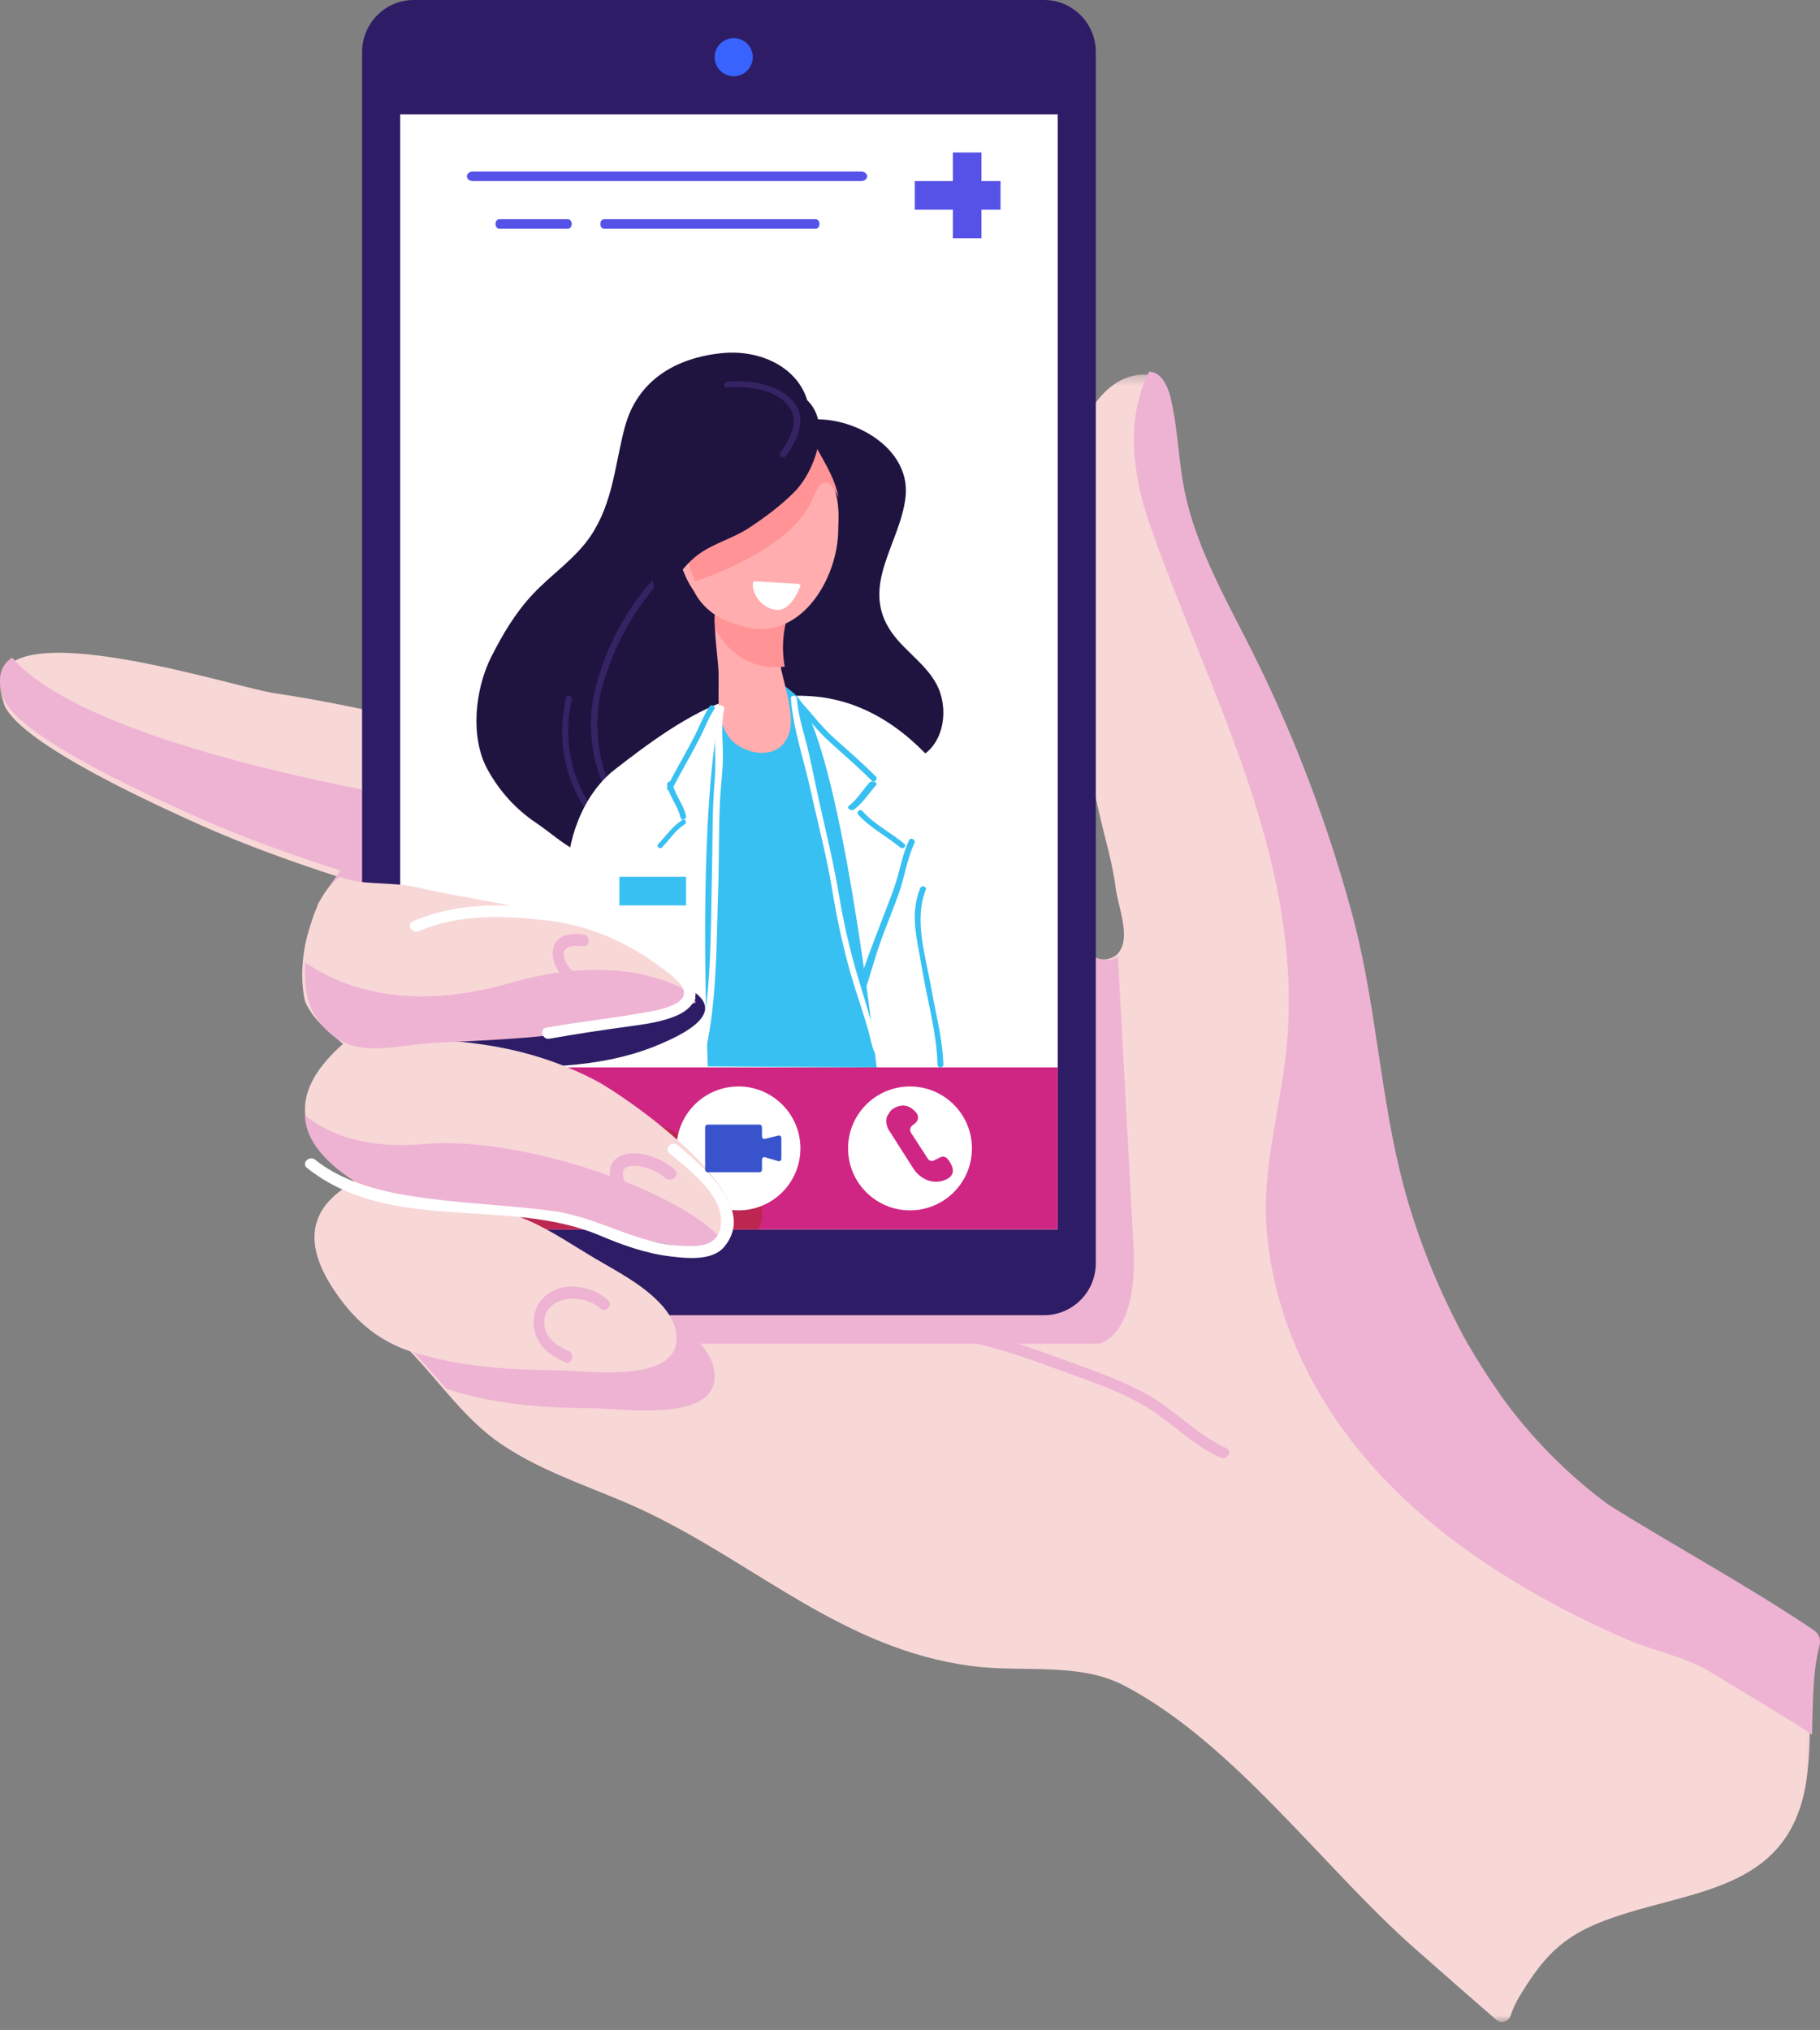 <svg xmlns="http://www.w3.org/2000/svg" xmlns:xlink="http://www.w3.org/1999/xlink" width="191" height="213" viewBox="0 0 191 213">
    <rect x="0" y="0" width="191" height="213" fill="#808080" stroke="none"/>
    <defs>
        <path id="m2ktz2xhxa" d="M0 0.302L190.809 0.302 190.809 173.163 0 173.163z"/>
    </defs>
    <g fill="none" fill-rule="evenodd">
        <g>
            <g>
                <g>
                    <g transform="translate(-726 -223) translate(408 198) translate(318 25) translate(0 39)">
                        <mask id="oz4fl0j2wb" fill="#fff">
                            <use xlink:href="#m2ktz2xhxa"/>
                        </mask>
                        <path fill="#F8D7D7" d="M190.77 133.57l-.052.202v.01c-.049.175-.089.35-.128.53l-.013.058c-.035.167-.07.334-.101.505-.005.009-.005.023-.01.036-.034.18-.065.36-.091.54-.123.783-.207 1.583-.264 2.392-.013.171-.026.342-.03.514-.049.77-.075 1.547-.098 2.334-.017.822-.03 1.648-.057 2.475-.039 1.525-.123 3.042-.33 4.51-1.73 12.074-12.4 11.516-21.181 14.844-4.535 1.714-6.469 3.864-8.956 7.965-.391.646-.699 1.328-.94 2.04-.216.628-.994.848-1.499.408-2.887-2.518-5.775-5.032-8.635-7.564-9.642-8.541-18.971-21.526-30.41-27.505-4.8-2.505-10.662-1.327-16.124-2.065-13.28-1.803-22.233-10.475-33.874-16.089-5.084-2.448-10.727-4.004-15.42-7.213-2.154-1.473-3.902-3.336-5.594-5.275-.506-.58-1.002-1.165-1.508-1.75-.246-.285-.492-.57-.743-.856-.254-.295-.514-.585-.777-.87 0-.005 0-.005-.005-.005-.171-.19-.347-.378-.518-.563-.15-.163-.304-.32-.457-.479-.233-.242-.466-.475-.703-.703-.242-.238-.488-.47-.739-.695-.343-.312-.681-.637-1.006-.962-.765-.774-1.464-1.605-2.057-2.48-.171-.25-.33-.505-.483-.76-.15-.26-.294-.523-.426-.787-.132-.268-.255-.54-.365-.813-.945-2.351-1.05-4.976.294-7.82l.576-.409c.224-.022.457-.048.686-.07-.053-.145-.119-.286-.18-.422-.084-.158-.168-.303-.251-.453 0 0-.005.005-.005-.004-.079-.124-.158-.242-.25-.356-.106-.154-.224-.303-.347-.449-1.688-1.986-4.395-3.261-4.817-6.272v-.005c-.017-.1-.03-.206-.04-.312-.22-2.597 1.587-7.82 4.944-6.712-.237-.255-.478-.492-.72-.725l-.004-.005c-.203-.193-.413-.382-.616-.563-1.74-1.538-3.502-2.751-4.43-4.83-.276-1.178-.36-2.554-.254-3.97.114-1.569.465-3.186 1.041-4.602 0-.004.004-.008.004-.008.132-.252.273-.506.418-.752.281-.475.58-.945.888-1.412.1-.153.207-.307.312-.46.044-.071.092-.142.14-.208 0-.004.005-.008.005-.008.37-.541.747-1.082 1.116-1.613-4.746-1.53-10.046-3.416-14.752-5.539C17.07 45.775 2.05 39.08.44 34.926c-.039-.096-.07-.193-.105-.29-.057-.167-.105-.33-.15-.488-.012-.04-.021-.074-.026-.11-.351-1.38-.11-2.386.576-3.094.158-.167.343-.317.545-.449 5.107-3.345 23.937 2.717 27.51 3.24 2.808.409 5.963.989 9.255 1.68 1.375.285 2.773.593 4.175.913 2.667.607 5.366 1.267 7.98 1.934 1.468.383 2.91.77 4.307 1.152 2.149.594 4.184 1.183 6.042 1.754 9.783 2.99 16.766 4.027 26.329 7.763.847.33 1.691.673 2.54 1.024 1.318.54 2.623 1.095 3.941 1.644 1.917.8 3.841 1.582 5.797 2.295.804.294 1.635.523 2.47.72.97-.034 1.894.049 2.781.23.888.184 1.745.47 2.567.83.751.202 1.397.519 1.977.884.528.343 1.01.738 1.472 1.151.11.14.224.286.348.435.821 1.016 1.876 2.114 2.97 2.813.11.07.216.132.326.194.092.053.184.101.276.145.203.097.405.18.602.237.062.022.123.04.185.053.027.01.053.018.08.018.052.013.1.022.149.03.013.005.026.01.043.01.062.008.128.017.19.021.28.022.557 0 .826-.074.1-.031.197-.066.294-.11.101-.044.198-.097.29-.159.07-.044.14-.096.206-.15 1.702-1.7 0-5.098-.202-7.612-.118-.695-.25-1.394-.4-2.084-.153-.695-.316-1.38-.5-2.07-.229-.906-.449-1.816-.664-2.726-.171-.716-.334-1.437-.497-2.158-.87-3.842-1.639-7.692-2.315-11.49-.176-1.038-.348-2.075-.506-3.121-1.099-7.315-1.459-14.844.66-22.005.47-1.587 1.182-3.235 2.161-4.594 1.117-1.538 2.58-2.698 4.443-2.967.396-.052.743-.057 1.055-.013 1.797.242 2.276 2.005 2.588 3.89.014.075.027.159.04.233.15.915.277 1.842.404 2.77.005.017.005.04.01.057.35 2.641.68 5.319 1.33 7.89.25.971.541 1.925.897 2.862.36.923.756 1.832 1.187 2.734.009.013.013.026.017.04 1.323 2.97 2.883 5.859 4.342 8.76 1.732 3.45 3.327 6.976 4.781 10.554l.106.268.303.787.088.21c2.145 5.553 4.008 11.21 5.55 16.964.005.005.005.009.005.013 2.267 8.998 2.715 18.374 5.08 27.293.053.202.105.404.162.602.725 2.638 1.609 5.214 2.633 7.745 1.023 2.532 2.188 5.003 3.476 7.425 1.222 2.18 2.544 4.272 3.955 6.286 1.59 2.228 3.335 4.263 5.199 6.153 1.872 1.895 3.871 3.636 6.016 5.218 2.224 1.398 4.491 2.752 6.772 4.106l2.491 1.468c.541.32 1.086.641 1.626.963 1.332.791 2.66 1.582 3.982 2.387.075.047.154.096.237.145.783.478 1.56.958 2.338 1.45 1.38.862 2.743 1.745 4.092 2.655.004.005.013.01.017.014l.158.104c.387.265.568.743.444 1.192" mask="url(#oz4fl0j2wb)"/>
                    </g>
                    <path fill="#EEB3D3" d="M33.273 95c.744-1.258 1.625-2.47 2.463-3.664-4.752-1.514-10.061-3.382-14.775-5.485-3.867-1.729-18.91-8.354-20.518-12.468-.85-2.179-.425-3.563.838-4.383 2.927 3.491 12.406 9.595 42.92 15.013C77.377 89.9 50.686 93.469 33.274 95M115.272 141H73.624c-24.763-4.23 26.901-33.596 40.45-41 1.11.712 2.262 1.005 3.25.365l1.638 30.531c.475 9.486-3.69 10.104-3.69 10.104" transform="translate(-726 -223) translate(408 198) translate(318 25)"/>
                    <path fill="#2E1D66" d="M109.575 138h-66.15C40.43 138 38 135.556 38 132.542V5.458C38 2.444 40.43 0 43.426 0h66.149C112.57 0 115 2.444 115 5.458v127.084c0 3.014-2.43 5.458-5.425 5.458" transform="translate(-726 -223) translate(408 198) translate(318 25)"/>
                    <path fill="#FFF" d="M42 129L111 129 111 12 42 12z" transform="translate(-726 -223) translate(408 198) translate(318 25)"/>
                    <path fill="#1F1440" d="M77.377 53.932c1.42-1.321 3.274-2.044 4.595-3.595 1.348-1.582 2.743-3.36 2.979-5.494.591-5.354-4.27-8.281-9.178-7.79-4.862.487-8.895 2.857-10.206 7.782-1.031 3.877-1.222 7.835-3.532 11.33-1.59 2.406-4.128 4.066-6.098 6.162-1.85 1.967-3.157 4.185-4.369 6.57-1.711 3.367-2.274 8.45-.399 11.852 1.24 2.251 2.947 4.156 5.07 5.575 1.838 1.23 3.688 3.09 5.898 3.559 4.963 1.054 8.477-5.263 10.538-8.841 2.119-3.677 4.625-8.513 4.418-12.88-.188-3.978-2.313-7.746-1.107-11.811.345-1.163 1.022-1.739 1.391-2.42" transform="translate(-726 -223) translate(408 198) translate(318 25)"/>
                    <path fill="#352364" d="M71.536 58.06c-4.654 3.427-8.378 9.784-9.369 15.724-.73 4.38.931 11.016 4.977 13.177.366.195.69-.392.322-.589-4.323-2.308-5.516-9.455-4.363-13.903 1.357-5.235 4.536-10.714 8.754-13.82.336-.248.018-.838-.321-.589" transform="translate(-726 -223) translate(408 198) translate(318 25)"/>
                    <path fill="#352364" d="M59.4 73.245c-1.579 6.996 1.67 13.11 7.133 16.704.347.228.663-.365.317-.593-5.217-3.433-8.355-9.231-6.845-15.929.097-.429-.509-.611-.606-.182" transform="translate(-726 -223) translate(408 198) translate(318 25)"/>
                    <path fill="#1F1440" d="M83.431 44.347c4.652-1.515 12.25 2.086 11.602 7.806-.559 4.921-4.854 9.365-1.453 14.212 1.539 2.194 4.276 3.732 5.117 6.41.84 2.674-.044 6.071-2.91 6.959-3.145.973-7.176-.94-10.032-2.241-2.65-1.208-5.372-3.601-6.24-6.496-1.021-3.407-.334-6.428.422-9.785.792-3.51 1.403-7.603 3.494-16.865" transform="translate(-726 -223) translate(408 198) translate(318 25)"/>
                    <path fill="#FFF" d="M76.526 73.428c-4.156 1.34-8.538 4.62-11.998 7.31-3.402 2.644-5.173 7.617-4.984 11.798.199 4.382-.262 8.738-.262 13.14 0 1.74-.196 3.39-.272 5.085-.068 1.526.172 1.284 1.485 1.467 1.12.157 2.24.358 3.388.412 11.225.531 22.523.57 33.667-.54 2.35-.233 4.361.204 6.592.408.79.073 5.215.04 5.71-.608.446-.583-.248-2.638-.345-3.345-.199-1.461-.447-2.803-.861-4.23-.78-2.688-1.469-5.34-2.215-8.02-2.707-9.718-9.698-22.26-20.988-23.23-1.715-.147-3.303-.104-8.917.353" transform="translate(-726 -223) translate(408 198) translate(318 25)"/>
                    <path fill="#38C0F2" d="M75.927 73.27s-2.807 7.716-1.646 38.629L92 112s-3.809-34.973-8.654-39.23c-4.845-4.256-7.419.5-7.419.5" transform="translate(-726 -223) translate(408 198) translate(318 25)"/>
                    <path fill="#FFADAE" d="M82.832 76.9c-1.028 3.19-4.929 2.216-6.238.557-1.737-2.196-.97-5.027-1.247-7.803-.16-1.577-.273-2.802-.322-3.742-.245-4.823 1.252-2.237 7.509-2.08-.755 1.664-.975 4.082-.608 6.08.008.077.025.158.04.235.384 1.849 1.441 4.963.866 6.752" transform="translate(-726 -223) translate(408 198) translate(318 25)"/>
                    <path fill="#2E1D66" d="M53.272 112c5.48 0 10.992-.279 16.032-2.454 1.935-.835 6.621-2.935 3.831-5.24-1.909-1.577-4.413-1.382-6.785-1.15-3.543.347-7.066.355-10.626.355-2.461 0-12.471-.322-12.722 3.894-.066 1.112 1.27 3.048 2.249 3.676 1.36.875 3.386.257 8.021.919" transform="translate(-726 -223) translate(408 198) translate(318 25)"/>
                    <path fill="#FF9395" d="M82.355 69.95c-4.007.431-6.207-2-7.329-4.022-.26-4.85 1.33-2.25 7.974-2.09-.801 1.672-1.035 4.103-.645 6.112" transform="translate(-726 -223) translate(408 198) translate(318 25)"/>
                    <path fill="#FFADAE" d="M88 54.1c.002.44-.006.903-.03 1.38.03 5.24-4.073 12.167-10.243 10.168-.515-.121-1.018-.286-1.498-.496-1.44-.628-2.665-1.656-3.396-3.108-.325-.465-.606-.96-.845-1.471-.383-.814-.661-1.667-.84-2.499-.222-1.038-.213-1.973.156-2.904.78-1.957 3.181-3.875 8.441-6.646 1.459-.77 3.136-1.606 5.064-2.524 1.263 2.264 2.484 3.784 2.967 6.01.142.631.219 1.315.224 2.09" transform="translate(-726 -223) translate(408 198) translate(318 25)"/>
                    <path fill="#D02683" d="M43 129L111 129 111 112 43 112z" transform="translate(-726 -223) translate(408 198) translate(318 25)"/>
                    <path fill="#BC2650" d="M79.542 129h-7.16c-.216-.086-.44-.167-.674-.24-1.392-.428-3.429-.274-4.838-.125-1.847.198-3.76.112-5.628.365h-6.7l-.128-.108c-1.12-.983-2.53-2.882-2.406-4.55.148-1.962 2.262-3.341 3.776-4.004 2.959-1.304 6.333-2.047 9.134-4.338 1.714.428 3.526 1.655 5.156 2.43 1.307.619 2.563 1.056 3.921 1.511 2.054.69 4.109 1.628 5.085 3.73.904 1.938 1.294 4.021.462 5.329" transform="translate(-726 -223) translate(408 198) translate(318 25)"/>
                    <path fill="#FFF" d="M102 120.5c0 3.59-2.91 6.5-6.5 6.5s-6.5-2.91-6.5-6.5 2.91-6.5 6.5-6.5 6.5 2.91 6.5 6.5" transform="translate(-726 -223) translate(408 198) translate(318 25)"/>
                    <path fill="#FF9395" d="M88 52.185c-.752-1.693-1.686-2.429-2.687.054-1.96 4.875-9.667 7.848-12.37 8.761-.366-.838-.631-1.716-.801-2.571-.213-1.07-.204-2.032.148-2.99l5.634-2.857 2.416-3.984c1.392-.793 2.991-1.653 4.83-2.598 1.204 2.33 2.37 3.895 2.83 6.185" transform="translate(-726 -223) translate(408 198) translate(318 25)"/>
                    <path fill="#1F1440" d="M69.724 68c-1.758-3.117 1.04-8.034 3.662-9.892 1.586-1.125 3.556-1.631 5.171-2.689 1.69-1.106 3.424-2.394 4.847-3.838 2.047-2.076 3.929-7.057 1.326-9.568-3.12-3.01-8.8 1.436-11.108 3.614-2.069 1.953-3.9 4.383-4.994 7.023-1.145 2.763-.693 5.283 1.096 15.35" transform="translate(-726 -223) translate(408 198) translate(318 25)"/>
                    <path fill="#352364" d="M76.337 40.657c2.234-.233 5.17.247 6.461 1.996 1.171 1.587.064 3.487-.937 4.9-.236.332.377.635.612.303 1.15-1.624 2.234-3.708.938-5.506-1.397-1.937-4.598-2.552-7.074-2.294-.447.046-.452.648 0 .601" transform="translate(-726 -223) translate(408 198) translate(318 25)"/>
                    <path fill="#FFF" d="M84 120.5c0 3.59-2.91 6.5-6.5 6.5s-6.5-2.91-6.5-6.5 2.91-6.5 6.5-6.5 6.5 2.91 6.5 6.5" transform="translate(-726 -223) translate(408 198) translate(318 25)"/>
                    <path fill="#F8D7D7" d="M73 104.81c-.27.107-.538.215-.807.317-2.606 1.009-5.195 1.754-7.788 2.312-2.152.464-4.309.804-6.487 1.062-3.559.42-7.18.617-10.937.8-.322.013-.649.03-.975.044-.705.031-1.402.107-2.086.192-.467.058-.926.12-1.38.183-1.473.196-2.875.366-4.19.232-.335-.036-.661-.09-.983-.17-.366-.089-.728-.214-1.08-.374-1.182-.536-2.272-1.51-3.255-3.174-.318-.54-.565-1.196-.732-1.932-.278-1.197-.362-2.594-.256-4.031.115-1.594.468-3.237 1.045-4.673 0-.005.005-.01.005-.01.45-1.124 1.036-2.12 1.764-2.874 0-.004.004-.009.004-.009.256-.268.53-.504.82-.705.724.334 1.654.49 2.668.589 1.354.12 2.854.13 4.19.299.446.054.873.125 1.27.223.52.13 1.102.259 1.733.389 3.48.718 8.304 1.455 11.197 2.222.005 0 .014 0 .018.005 2.266.607 6.002 1.433 9.332 2.816 2.98 1.241 5.64 2.928 6.636 5.298.018.04.036.085.049.125.106.273.181.554.225.844" transform="translate(-726 -223) translate(408 198) translate(318 25)"/>
                    <path fill="#F8D7D7" d="M76.167 130.338c-.077.08-.157.161-.246.242-1.996 1.804-16.012-2.768-19.391-3.073-6.458-.586-14.385-.297-19.82-4.143-3.303-2.335-4.662-4.636-4.708-6.834-.064-2.674 1.817-5.192 4.492-7.424 10.945-.437 18.562.382 26.018 4.266 3.219 1.68 18.138 12.106 13.655 16.966" transform="translate(-726 -223) translate(408 198) translate(318 25)"/>
                    <path fill="#EEB3D3" d="M62.346 147.775c-4.634-.037-9.315-.308-13.795-1.547-.414-.104-.824-.216-1.229-.346-.162-.05-.324-.104-.482-.162-1.763-1.98-3.46-4.035-5.47-5.808-1.852-1.634-3.47-3.544-4.357-5.694-.15-2.289.977-4.353 3.9-6.054.913-.53 4.331.38 5.41.522 1.635.212 3.26.479 4.874.82 2.812.593 5.59 1.397 8.218 2.543 2.466 1.072 4.672 2.598 6.972 3.961 2.364 1.397 4.869 2.66 6.789 4.648.78.806 1.464 1.748 1.707 2.827 1.349 5.954-9.34 4.315-12.537 4.29" transform="translate(-726 -223) translate(408 198) translate(318 25)"/>
                    <path fill="#F8D7D7" d="M36.914 124.164c-5.397 3.135-4.665 7.516-1.116 12.253 2.217 2.96 4.702 4.566 7.524 5.466.403.128.813.243 1.23.344 4.479 1.238 9.159 1.511 13.791 1.549 3.198.025 13.889 1.66 12.54-4.29-.245-1.082-.927-2.024-1.706-2.83-1.922-1.985-4.428-3.248-6.792-4.648-2.3-1.361-4.503-2.885-6.97-3.959-2.631-1.145-5.409-1.95-8.22-2.543-1.613-.34-3.24-.607-4.874-.82-1.079-.142-4.496-1.051-5.407-.522" transform="translate(-726 -223) translate(408 198) translate(318 25)"/>
                    <path fill="#3863FF" d="M79 6c0 1.105-.895 2-2 2-1.104 0-2-.895-2-2s.896-2 2-2c1.105 0 2 .895 2 2" transform="translate(-726 -223) translate(408 198) translate(318 25)"/>
                    <path fill="#EEB3D3" d="M168.791 157.879c7.08 4.438 14.59 8.476 21.593 13.193.496.335.72.946.57 1.524-.748 2.915-.695 6.175-.791 9.404-1.649-1.077-3.315-2.103-4.972-3.111-1.95-1.184-3.897-2.367-5.848-3.546-2.433-1.468-5.806-2.12-8.443-3.256-2.829-1.217-5.606-2.554-8.315-4.026-5.159-2.81-10.083-6.117-14.44-10.067-8.265-7.483-14.139-17.333-15.187-28.561-.66-7.032 1.64-13.625 2.152-20.559 1.418-19.218-8.247-36.18-14.416-53.746-1.836-5.219-2.607-11.203-.097-16.128 1.247.03 1.934 1.443 2.231 2.651.115.465.214.933.299 1.406.17.919.294 1.842.404 2.77.004.022.004.043.009.06.213 1.788.379 3.584.72 5.346.166.864.375 1.715.617 2.558.55 1.916 1.274 3.775 2.088 5.606.008.013.012.025.017.038 1.324 2.976 2.892 5.87 4.353 8.777 1.738 3.456 3.336 6.985 4.792 10.569.04.09.073.179.107.268 2.232 5.52 4.132 11.178 5.683 16.924.097.358.187.71.277 1.068.003.005.003.009.003.013 2.275 9.015 2.723 18.405 5.095 27.34.051.204.107.404.162.604.729 2.639 1.615 5.222 2.641 7.755 1.027 2.537 2.194 5.014 3.485 7.44 1.222 2.184 2.552 4.278 3.966 6.295 1.593 2.23 3.343 4.27 5.213 6.164 1.875 1.898 3.881 3.64 6.032 5.227M76 130.36c-.076.077-.157.156-.245.234-1.989 1.745-15.952-2.678-19.319-2.974-6.434-.567-14.33-.287-19.745-4.008C33.4 121.353 32.047 119.127 32 117c2.115 1.766 5.947 3.614 12.508 3.04 10.486-.92 27.545 5.198 31.492 10.32M73 105.199c-.27.1-.538.199-.807.294-2.606.932-5.195 1.622-7.788 2.138-2.152.43-4.309.743-6.487.983-3.559.388-7.18.57-10.937.739-.322.012-.649.029-.975.041-.705.03-1.402.1-2.086.178-.467.054-.926.111-1.38.17-1.473.18-2.875.338-4.19.214-.335-.033-.661-.083-.983-.157-.366-.083-.728-.199-1.08-.347-1.182-.495-2.272-1.396-3.255-2.936-.318-.5-.565-1.106-.732-1.787-.278-1.107-.362-2.4-.256-3.729 1.509 1.036 3.594 2.13 6.306 2.828 1.257.322 2.655.558 4.19.661 3.06.206 6.681-.111 10.897-1.321 1.861-.533 3.594-.897 5.2-1.12 6.359-.887 10.778.418 13.657 2.007l.005.005c.146.078.286.16.427.243.018.037.036.078.049.116.106.252.181.512.225.78" transform="translate(-726 -223) translate(408 198) translate(318 25)"/>
                    <path fill="#FFF" d="M57.665 108.989c2.785-.493 5.573-.915 8.376-1.295 1.49-.201 3.002-.412 4.425-.913 2.917-1.025 3.393-3.065 1.025-5.144-3.541-3.11-7.995-5.397-12.708-6.095-5.212-.772-10.55-.973-15.463 1.132-.72.309-.098 1.346.618 1.039 4.252-1.821 8.75-1.654 13.262-1.154 4.505.5 8.413 2.176 12.022 4.841 1.1.812 3.856 2.6 1.845 3.818-1.035.627-2.429.851-3.605 1.058-3.36.592-6.76.957-10.122 1.553-.775.137-.447 1.297.325 1.16M32.208 122.538c8.752 6.981 21.052 3.005 30.734 7.095 2.407 1.018 4.818 1.888 7.43 2.2 1.69.203 4.358.493 5.616-.987 3.3-3.888-2.308-8.52-4.874-10.694-.59-.5-1.45.352-.854.857 1.807 1.53 4.105 3.232 5.071 5.47.35.813.495 1.999.135 2.84-.65 1.518-2.346 1.47-3.78 1.413-4.873-.192-8.944-3.043-13.708-3.671-4.152-.548-8.339-.721-12.494-1.236-4.285-.532-8.956-1.378-12.422-4.143-.602-.48-1.462.37-.854.856" transform="translate(-726 -223) translate(408 198) translate(318 25)"/>
                    <path fill="#EEB3D3" d="M59.655 141.744c-1.02-.416-2.228-1.193-2.49-2.487-.246-1.212.382-2.2 1.333-2.645 1.366-.638 3.366-.367 4.519.695.554.51 1.352-.377.793-.891-1.73-1.592-4.917-2.031-6.715-.326-.985.933-1.351 2.493-.91 3.857.5 1.548 1.864 2.48 3.173 3.012.679.278.972-.94.297-1.215M66.77 125.866c-.591-.663-2.372-3.2-.702-3.502 1.21-.22 2.878.48 3.76 1.25.643.564 1.604-.354.958-.918-1.325-1.157-4.088-2.3-5.808-1.332-2.133 1.202-.274 4.178.834 5.421.567.637 1.522-.286.958-.919M62.287 102.761c-1.192.243-2.426-.795-2.935-1.888-.743-1.592.739-1.74 1.897-1.594.726.092.72-1.13 0-1.221-.948-.12-2.15-.127-2.837.72-.53.654-.492 1.561-.207 2.324.676 1.812 2.544 3.21 4.385 2.837.718-.146.414-1.323-.303-1.178M94.58 140.221c5.883-.42 11.628 1.716 17.035 3.687 3.091 1.126 6.323 2.205 9.096 3.98 2.531 1.621 4.574 3.816 7.368 5.054.7.309 1.314-.696.609-1.008-2.981-1.32-5.136-3.754-7.905-5.387-2.745-1.617-5.853-2.672-8.847-3.764-5.504-2.006-11.368-4.157-17.357-3.728-.769.055-.775 1.222 0 1.166" transform="translate(-726 -223) translate(408 198) translate(318 25)"/>
                    <path fill="#3853CC" d="M81.7 119.144l-1.434.361c-.154.04-.3-.094-.3-.273v-.952c0-.154-.11-.28-.247-.28h-5.473c-.136 0-.246.126-.246.28v4.44c0 .155.11.28.246.28h5.473c.137 0 .247-.125.247-.28v-1.027c0-.184.153-.318.309-.272l1.417.42c.156.046.308-.088.308-.272v-2.151c0-.18-.146-.313-.3-.274" transform="translate(-726 -223) translate(408 198) translate(318 25)"/>
                    <path fill="#D02683" d="M93.185 118.429l2.658 4.168c.718 1.127 2.02 1.687 3.21 1.26.081-.03.165-.064.249-.103 1.19-.555.595-1.591.144-2.15-.19-.238-.502-.306-.765-.174l-.685.342c-.218.11-.477.033-.617-.182l-1.763-2.714c-.16-.248-.11-.591.115-.77l.332-.264c.316-.252.374-.753.11-1.07-.47-.57-1.328-1.193-2.518-.387-.121.083-.22.199-.3.329-.25.414-.56.687-.17 1.715" transform="translate(-726 -223) translate(408 198) translate(318 25)"/>
                    <path fill="#38C0F2" d="M83.091 73.53c1.415 1.413 2.542 3.04 4.041 4.383 1.467 1.315 2.956 2.598 4.348 3.997.279.28.709-.159.43-.44-1.392-1.4-2.881-2.683-4.348-3.997-1.5-1.342-2.626-2.97-4.041-4.383-.28-.28-.71.16-.43.44" transform="translate(-726 -223) translate(408 198) translate(318 25)"/>
                    <path fill="#38C0F2" d="M91.232 82.126c-.72.805-1.221 1.69-2.138 2.423-.321.257.259.622.584.361.966-.772 1.508-1.678 2.267-2.525.258-.29-.455-.547-.713-.259M90.071 85.478c1.228 1.39 2.98 2.253 4.41 3.448.284.237.71-.147.425-.385-1.43-1.195-3.182-2.058-4.41-3.448-.241-.273-.665.114-.425.385M95.4 88.16c-.573 1.212-.828 2.483-1.182 3.759-.475 1.707-1.189 3.336-1.81 4.999-.577 1.542-1.188 3.08-1.725 4.635-.573 1.66-.846 3.391-1.648 4.98-.18.355.388.666.568.31 1.325-2.623 1.925-5.685 2.948-8.43.586-1.569 1.227-3.124 1.786-4.701.612-1.728.842-3.573 1.632-5.243.17-.357-.398-.67-.569-.31M74.456 74.133c-.623.927-1.023 2.046-1.533 3.045-.924 1.812-1.975 3.546-2.887 5.365-.172.344.319.65.491.306.913-1.82 1.96-3.556 2.887-5.366.513-.999.91-2.117 1.534-3.045.213-.317-.28-.62-.492-.305" transform="translate(-726 -223) translate(408 198) translate(318 25)"/>
                    <path fill="#38C0F2" d="M70.008 82.395c.254 1.226 1.141 2.16 1.404 3.378.085.397.665.23.58-.168-.264-1.222-1.151-2.157-1.404-3.378-.083-.398-.663-.23-.58.168" transform="translate(-726 -223) translate(408 198) translate(318 25)"/>
                    <path fill="#38C0F2" d="M71.59 86.047c-1.05.668-1.689 1.669-2.518 2.52-.236.242.164.594.401.35.791-.81 1.403-1.806 2.404-2.442.293-.186.01-.617-.287-.428" transform="translate(-726 -223) translate(408 198) translate(318 25)"/>
                    <path fill="#FFF" d="M95.032 94.356c.332.588.386 1.3.554 1.918.13.48.193 1.277.71 1.64.38.268.96-.153.58-.42-.419-.296-.473-1.276-.577-1.672-.138-.526-.194-1.126-.476-1.624-.197-.35-.992-.197-.79.158" transform="translate(-726 -223) translate(408 198) translate(318 25)"/>
                    <path fill="#38C0F2" d="M96.564 93.204c-1.104 2.792-.327 5.236.142 8.119.55 3.39 1.589 6.954 1.682 10.384.01.39.622.391.612 0-.074-2.73-.842-5.538-1.31-8.226-.572-3.271-1.792-6.941-.537-10.116.144-.364-.447-.522-.59-.161" transform="translate(-726 -223) translate(408 198) translate(318 25)"/>
                    <path fill="#FFF" d="M83.001 73.295c.248 3.255 1.401 6.55 2.097 9.743.744 3.418 1.653 6.786 2.22 10.24.553 3.362 1.258 6.639 2.255 9.903.52 1.702 1.123 3.383 1.59 5.1.184.681.306 1.378.563 2.036.254.653.603.427.649 1.387.018.393.643.396.625 0-.05-1.033-.708-1.854-1.035-2.825-.57-1.692-1.036-3.443-1.568-5.148-.975-3.125-1.757-6.261-2.291-9.488-.55-3.319-1.325-6.55-2.065-9.83-.406-1.794-.75-3.603-1.16-5.396-.438-1.91-1.105-3.756-1.255-5.722-.03-.392-.655-.395-.625 0M75.314 74.223c-.524 2.501-.093 5.104-.31 7.638-.276 3.223-.208 6.449-.286 9.678-.162 6.571.015 13.654-1.707 20.076-.104.386.575.552.679.164 1.608-6 1.476-12.495 1.684-18.63.106-3.133.03-6.27.202-9.4.078-1.427.284-2.851.292-4.278.01-1.716-.232-3.377.125-5.084.082-.388-.597-.555-.679-.164M79.25 61l4.53.262c.157.01.26.155.205.292-.286.703-1.147 2.515-2.427 2.444-1.503-.083-2.63-1.555-2.554-2.804.006-.116.121-.2.246-.194" transform="translate(-726 -223) translate(408 198) translate(318 25)"/>
                    <path fill="#5652E8" d="M90.393 19H49.607c-.335 0-.607-.224-.607-.5s.272-.5.607-.5h40.786c.335 0 .607.224.607.5s-.272.5-.607.5M85.608 24H63.392c-.216 0-.392-.224-.392-.5s.176-.5.392-.5h22.216c.217 0 .392.224.392.5s-.175.5-.392.5M59.6 24h-7.2c-.221 0-.4-.224-.4-.5s.179-.5.4-.5h7.2c.221 0 .4.224.4.5s-.179.5-.4.5M100 25L103 25 103 16 100 16z" transform="translate(-726 -223) translate(408 198) translate(318 25)"/>
                    <path fill="#5652E8" d="M96 22L105 22 105 19 96 19z" transform="translate(-726 -223) translate(408 198) translate(318 25)"/>
                    <path fill="#38C0F2" d="M65 95L72 95 72 92 65 92z" transform="translate(-726 -223) translate(408 198) translate(318 25)"/>
                </g>
            </g>
        </g>
    </g>
</svg>
